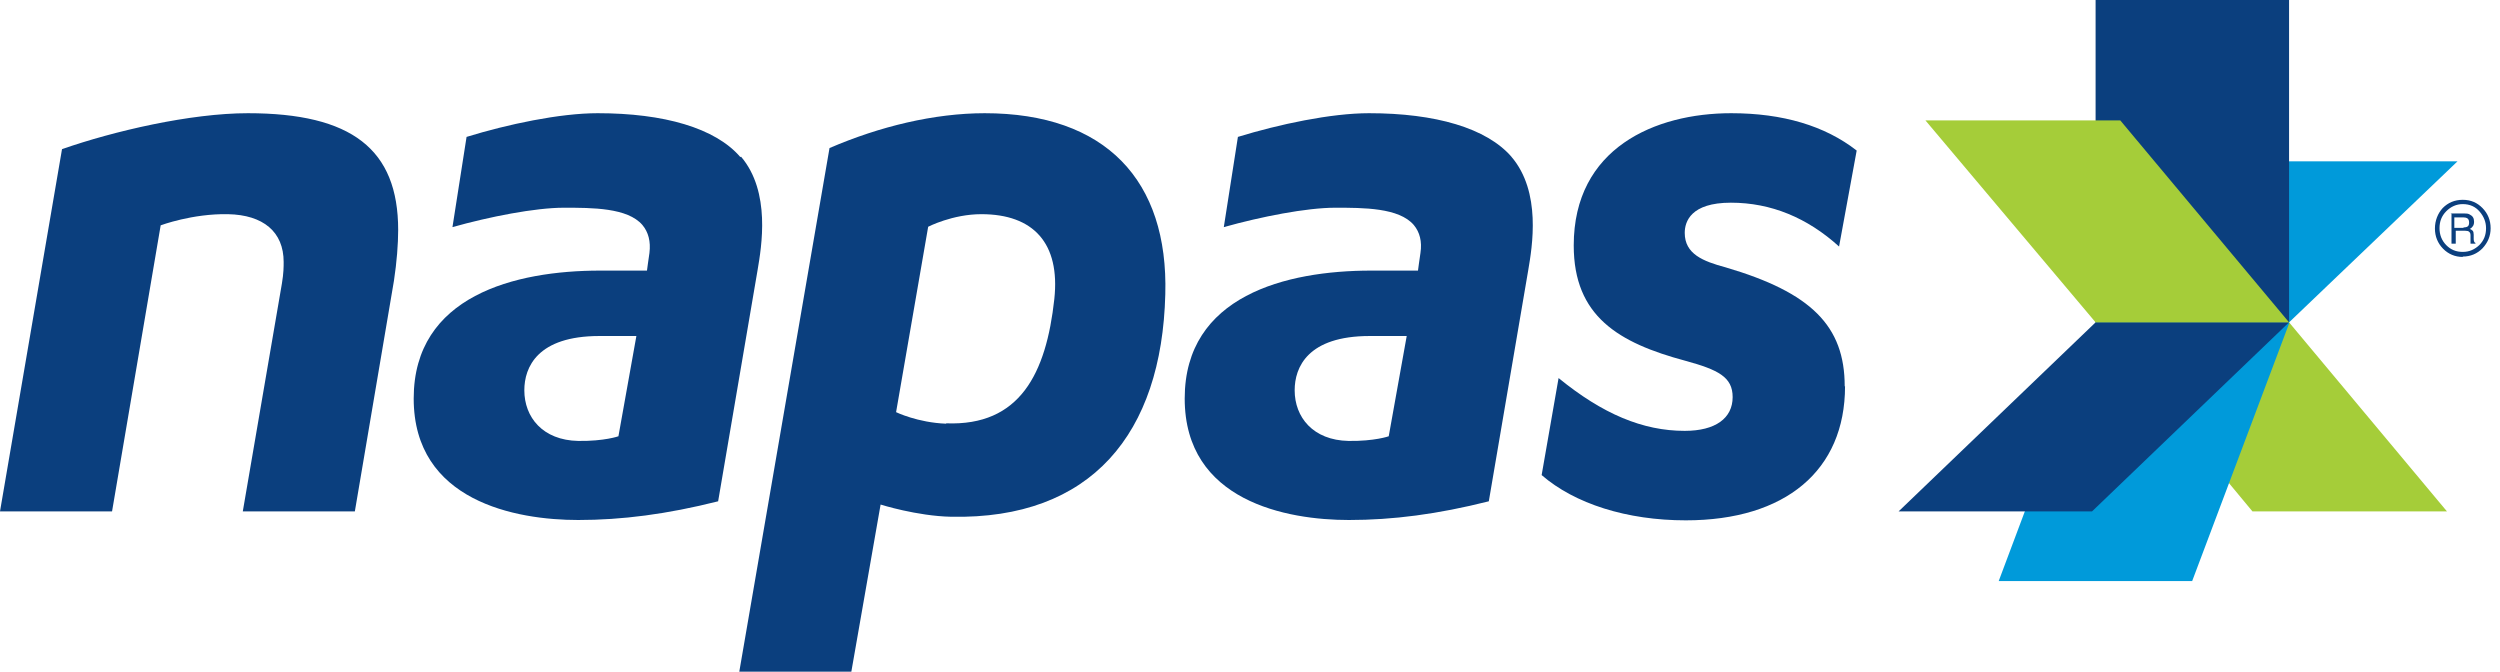 <svg width="67" height="18" viewBox="0 0 67 18" fill="none" xmlns="http://www.w3.org/2000/svg">
<g clip-path="url(#clip0_2414_9655)">
<path d="M60.667 4.324L56.162 8.639H61.347L65.861 4.324H60.667Z" fill="#009ADA"/>
<path d="M61.347 8.639L65.578 13.705H60.365L56.162 8.639H61.347Z" fill="#A5CD39"/>
<path d="M61.347 0H56.162V8.639H61.347V0Z" fill="#0B3F7E"/>
<path d="M58.75 15.573H53.565L56.162 8.648H61.356L58.75 15.573Z" fill="#009ADA"/>
<path d="M56.162 8.639L50.883 13.705H56.067L61.346 8.639H56.162Z" fill="#0B3F7E"/>
<path d="M61.347 8.639L56.823 3.226H51.601L56.162 8.639H61.347Z" fill="#A5CD39"/>
<path d="M6.648 3.034C5.1 3.034 3.041 3.515 1.662 3.997L0 13.705H3.003L4.306 6.039C4.306 6.039 5.156 5.721 6.11 5.74C7.054 5.759 7.602 6.212 7.602 7.021C7.602 7.146 7.602 7.319 7.555 7.599L6.507 13.705H9.51L10.558 7.522C10.634 7.021 10.671 6.539 10.671 6.164C10.671 3.997 9.425 3.034 6.639 3.034" fill="#0B3F7E"/>
<path d="M26.395 3.034C25.035 3.034 23.572 3.39 22.231 3.968L19.813 18H22.816L23.6 13.522C23.6 13.522 24.573 13.83 25.489 13.849C29.247 13.926 31.136 11.624 31.23 7.888C31.316 4.835 29.634 3.034 26.386 3.034M25.357 11.355C24.591 11.326 24.015 11.046 24.015 11.046L24.875 6.077C24.875 6.077 25.526 5.74 26.301 5.74C27.698 5.74 28.416 6.52 28.256 8.013C28.038 10.016 27.33 11.422 25.357 11.345" fill="#0B3F7E"/>
<path d="M49.438 10.353C49.438 8.735 48.541 7.839 46.246 7.165C45.642 7.002 45.151 6.809 45.151 6.241C45.151 5.942 45.311 5.432 46.388 5.432C47.464 5.432 48.437 5.836 49.287 6.607L49.759 4.035C48.909 3.371 47.776 3.034 46.397 3.034C44.357 3.034 42.176 3.968 42.176 6.578C42.176 8.475 43.375 9.188 45.169 9.669C46.048 9.91 46.435 10.103 46.435 10.642C46.435 11.21 45.972 11.547 45.151 11.547C44.027 11.547 42.95 11.095 41.77 10.132L41.316 12.732C42.204 13.502 43.602 13.945 45.179 13.945C47.852 13.945 49.447 12.607 49.447 10.353" fill="#0B3F7E"/>
<path d="M19.841 4.209C19.171 3.429 17.792 3.034 16.017 3.034C14.997 3.034 13.599 3.332 12.504 3.669L12.126 6.087C13.117 5.807 14.345 5.567 15.11 5.567C15.875 5.567 16.819 5.567 17.216 6.029C17.377 6.221 17.443 6.472 17.405 6.78C17.386 6.896 17.339 7.252 17.339 7.252H16.083C13.807 7.252 11.087 7.926 11.087 10.681C11.087 13.435 13.826 13.936 15.497 13.936C16.668 13.936 17.867 13.782 19.246 13.435L20.304 7.233C20.408 6.616 20.663 5.143 19.86 4.199M16.574 11.692C16.574 11.692 16.196 11.827 15.497 11.817C14.543 11.798 14.052 11.181 14.052 10.459C14.052 9.843 14.402 9.005 16.064 9.005H17.055L16.574 11.692Z" fill="#0B3F7E"/>
<path d="M40.514 4.209C39.843 3.429 38.465 3.034 36.689 3.034C35.669 3.034 34.272 3.332 33.176 3.669L32.798 6.087C33.79 5.807 35.017 5.567 35.782 5.567C36.547 5.567 37.492 5.567 37.889 6.029C38.049 6.221 38.115 6.472 38.068 6.78C38.049 6.896 38.002 7.252 38.002 7.252H36.746C34.47 7.252 31.75 7.926 31.75 10.681C31.75 13.435 34.489 13.936 36.151 13.936C37.331 13.936 38.521 13.782 39.9 13.435L40.958 7.233C41.062 6.616 41.316 5.143 40.504 4.199M37.218 11.692C37.218 11.692 36.84 11.827 36.141 11.817C35.188 11.798 34.697 11.181 34.697 10.459C34.697 9.843 35.046 9.005 36.708 9.005H37.7L37.218 11.692Z" fill="#0B3F7E"/>
<path d="M66.002 6.886C65.795 6.886 65.615 6.809 65.474 6.665C65.332 6.52 65.256 6.337 65.256 6.125C65.256 5.913 65.332 5.721 65.464 5.576C65.606 5.432 65.785 5.355 66.002 5.355C66.22 5.355 66.39 5.432 66.531 5.576C66.673 5.721 66.749 5.904 66.749 6.116C66.749 6.327 66.673 6.501 66.531 6.655C66.39 6.799 66.21 6.876 66.002 6.876M65.379 6.116C65.379 6.289 65.436 6.443 65.558 6.568C65.681 6.693 65.823 6.751 66.002 6.751C66.182 6.751 66.323 6.684 66.446 6.568C66.569 6.443 66.626 6.299 66.626 6.116C66.626 5.952 66.569 5.807 66.456 5.673C66.342 5.538 66.191 5.47 66.002 5.47C65.832 5.47 65.681 5.538 65.558 5.663C65.436 5.788 65.379 5.933 65.379 6.116Z" fill="#0B3F7E"/>
<path d="M65.672 5.721H66.04C66.097 5.721 66.144 5.721 66.191 5.75C66.267 5.788 66.305 5.846 66.305 5.942C66.305 5.99 66.295 6.029 66.276 6.058C66.257 6.087 66.229 6.116 66.191 6.135C66.22 6.145 66.248 6.164 66.267 6.183C66.286 6.202 66.295 6.241 66.295 6.289V6.395C66.295 6.395 66.295 6.453 66.305 6.462C66.305 6.491 66.323 6.501 66.342 6.511V6.53H66.21C66.21 6.53 66.21 6.511 66.21 6.501C66.21 6.491 66.21 6.472 66.21 6.433V6.299C66.21 6.241 66.182 6.212 66.144 6.193C66.125 6.193 66.097 6.183 66.05 6.183H65.814V6.53H65.7V5.711L65.672 5.721ZM66.021 6.096C66.069 6.096 66.106 6.087 66.135 6.068C66.163 6.048 66.172 6.01 66.172 5.962C66.172 5.904 66.153 5.865 66.116 5.846C66.097 5.836 66.069 5.827 66.031 5.827H65.776V6.106H66.021V6.096Z" fill="#0B3F7E"/>
</g>
<defs>
<clipPath id="clip0_2414_9655">
<rect width="66.749" height="18" fill="white"/>
</clipPath>
</defs>
</svg>

